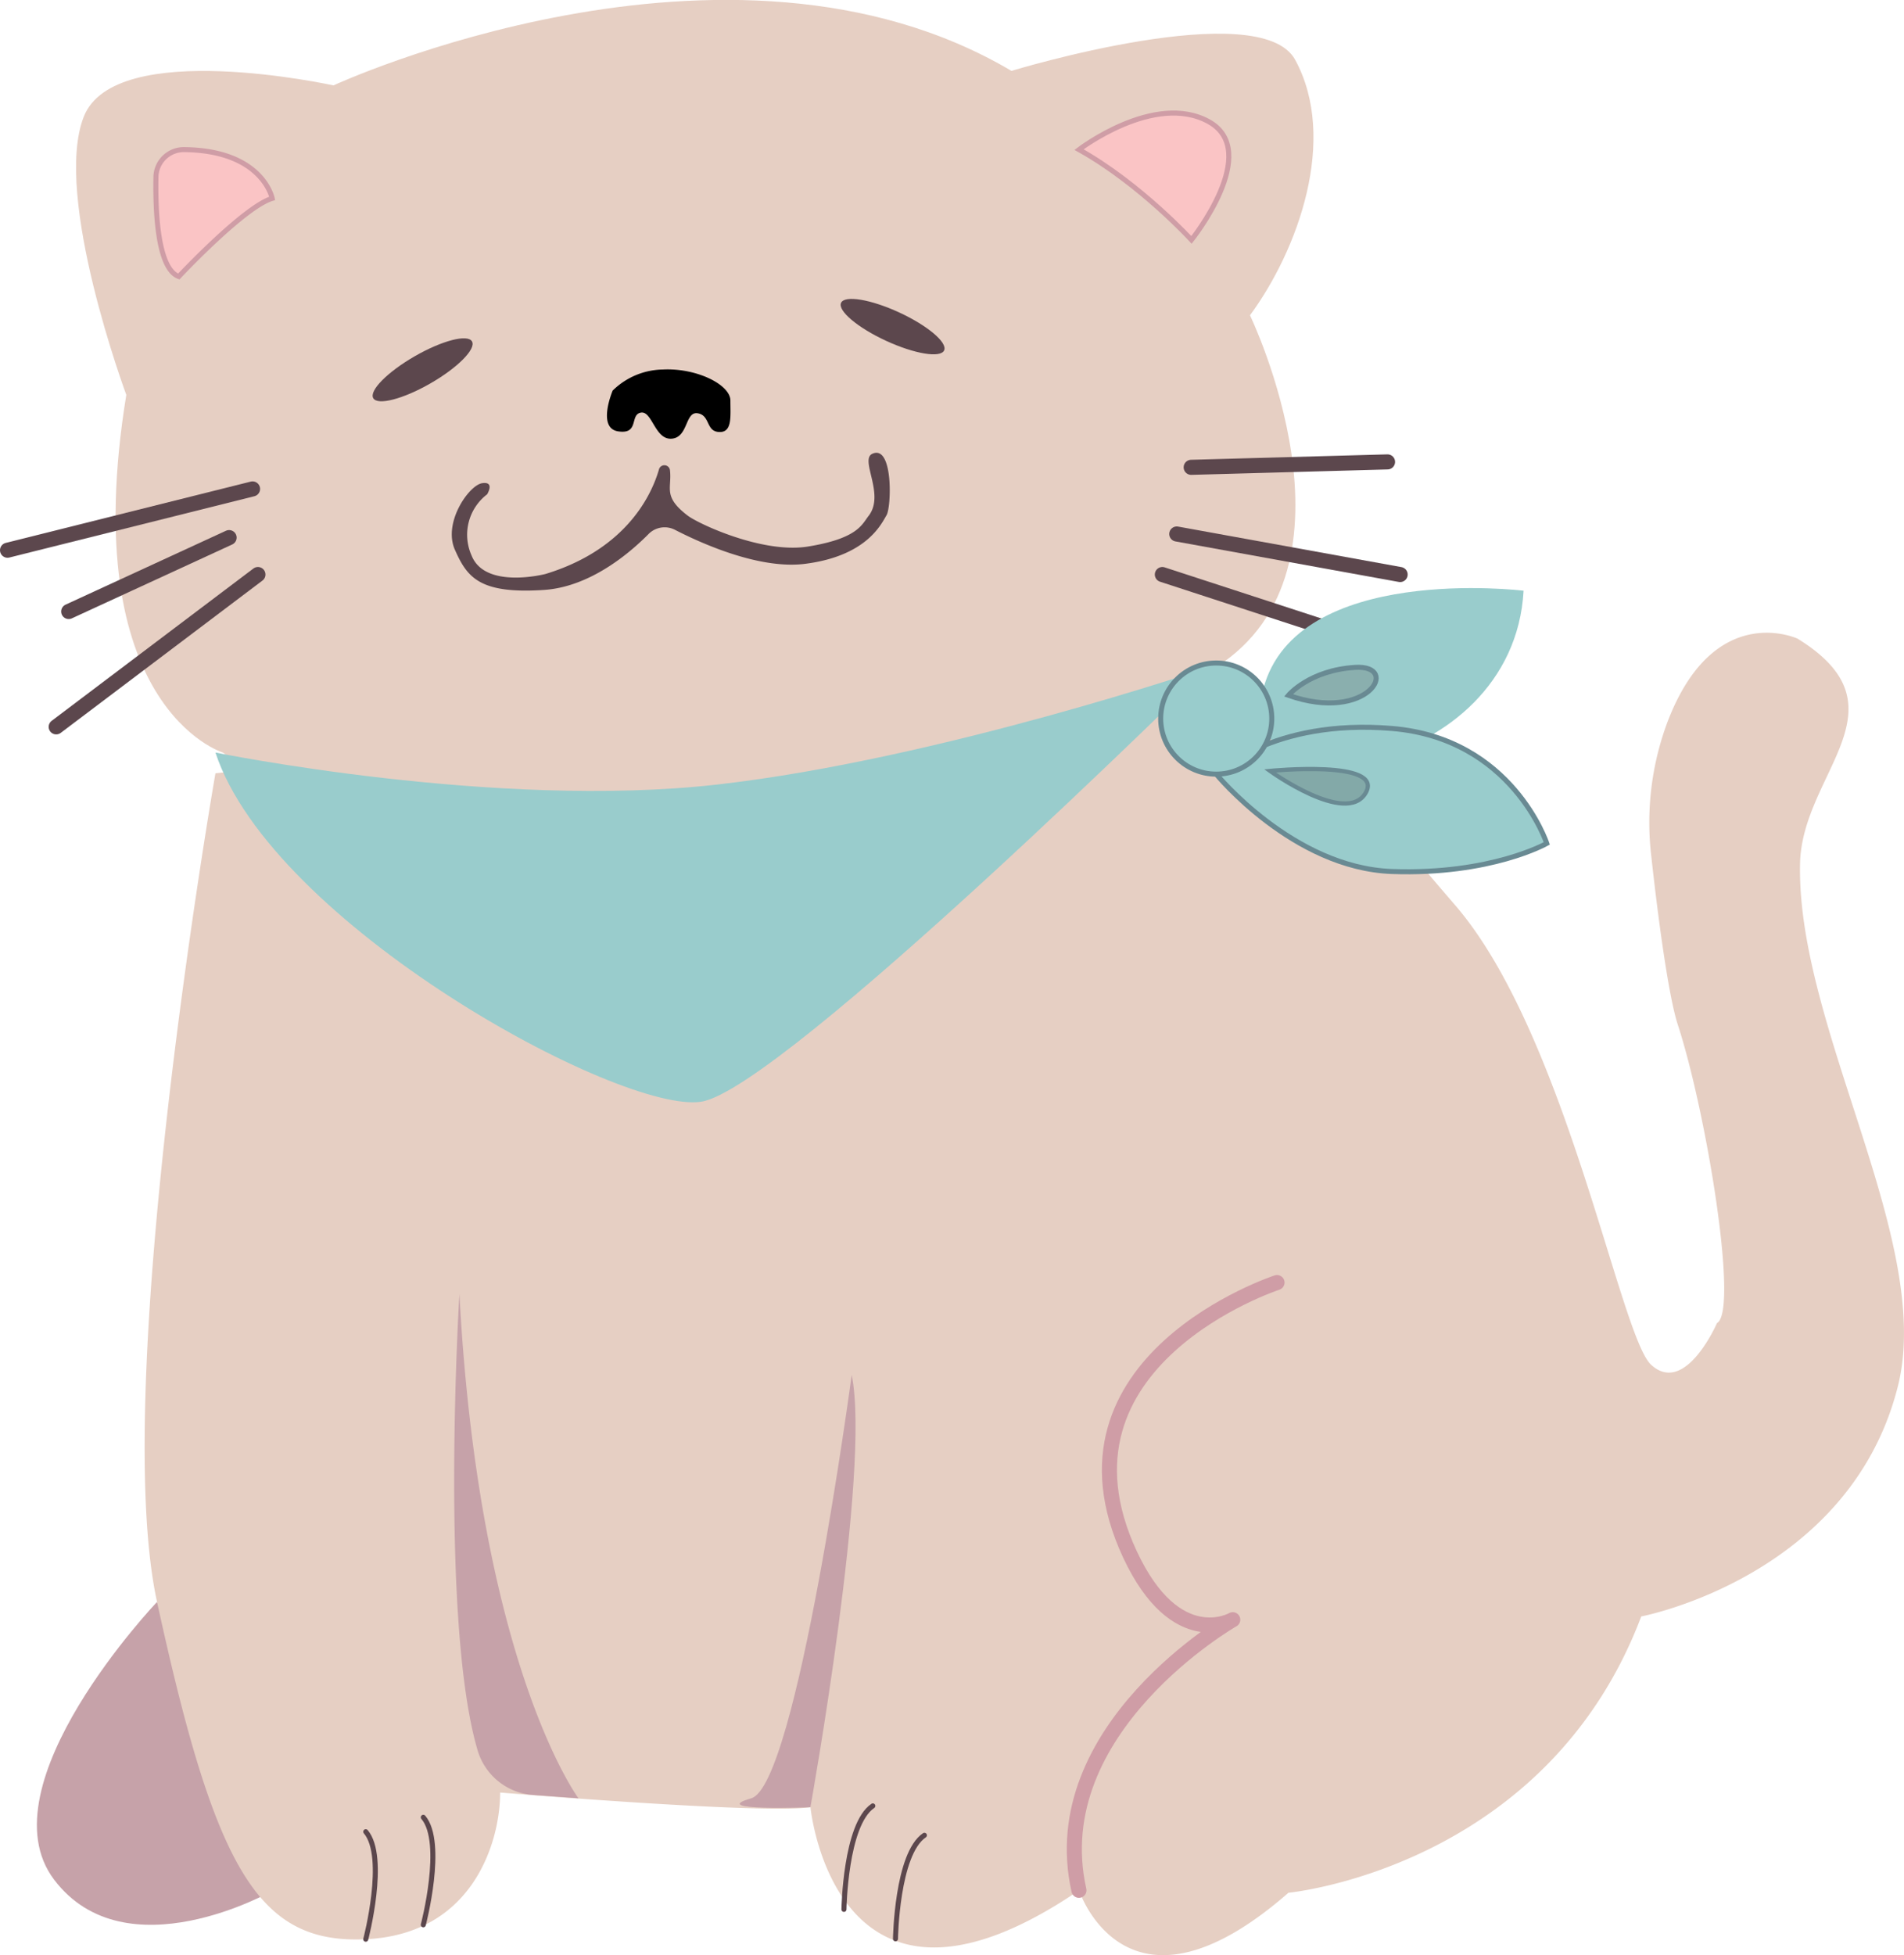<svg xmlns="http://www.w3.org/2000/svg" viewBox="0 0 379.13 389.18"><defs><style>.cls-1{fill:#c6a2a9;}.cls-2{fill:#e6cfc3;}.cls-3{fill:#5c474d;}.cls-4,.cls-8{fill:#9cc;}.cls-11,.cls-5,.cls-7{fill:none;stroke-linecap:round;}.cls-11,.cls-5{stroke:#5c474d;}.cls-10,.cls-5,.cls-6,.cls-8,.cls-9{stroke-miterlimit:10;}.cls-5,.cls-7{stroke-width:3px;}.cls-6{fill:#fac4c5;}.cls-6,.cls-7{stroke:#cf9da6;}.cls-11,.cls-7{stroke-linejoin:round;}.cls-10,.cls-8,.cls-9{stroke:#698a93;}.cls-9{fill:#8aafae;}.cls-10{fill:#83a9a8;stroke-width:0.84px;}</style></defs><title>Asset 7</title><g id="Layer_2" data-name="Layer 2"><g id="Layer_2-2" data-name="Layer 2"><path class="cls-1" d="M31.27,318.86s-34.75,36.49-20.49,55.29,43.42,2.24,43.42,2.24Z"/><path class="cls-2" d="M42.9,153.92S21.73,275.05,31.27,318.86C42.9,372.21,51.42,387,72.83,386s26.76-19.47,26.76-29.2c0,0,52.54,4.38,61.79,2.92,0,0,4.86,49.63,53.48,16.55,0,0,9.4,28.7,41.7.48,0,0,51.27-4.86,70.25-55,0,0,41.47-7.83,51.08-45.73,7.3-28.79-20.16-71.38-19.46-104.13.39-18.1,21.81-31-.48-44.76,0,0-16.63-7.79-25.92,16.59a57.1,57.1,0,0,0-3.21,26.8C330,181.33,332.14,198,334.1,204c5.67,17.39,12.17,56.92,7.79,59.36,0,0-6.33,14.59-13.14,8.27-6.21-5.78-16.89-65.84-39-91.46-5.43-6.28-10.77-12.61-15.88-19.15-8.38-10.73-21.25-24.82-33.19-28.22Z"/><path class="cls-2" d="M44.36,149.79S15,140.75,25.15,78.6c0,0-14.69-39.55-8.47-55.37S66.4,17,66.4,17s78.53-36.29,135-2.89c0,0,49.49-15.07,56.5-2.2,8.57,15.74.57,37.86-9,50.85,0,0,24.3,50.28-6.78,70.06S76.57,174.64,44.36,149.79Z"/><ellipse class="cls-3" cx="83.82" cy="73.32" rx="11.3" ry="3.11" transform="matrix(0.87, -0.5, 0.5, 0.87, -25.43, 51.73)"/><ellipse class="cls-3" cx="177.73" cy="65.01" rx="3.11" ry="11.3" transform="translate(44.22 199.13) rotate(-65.22)"/><path d="M122,77.74a14.58,14.58,0,0,1,10-4.19c6.66-.34,13.44,3,13.44,6.19s.4,6.38-2.26,6.25-1.73-3.33-4.26-3.73-1.84,4.8-5.18,5.06-3.87-5.59-6.13-5.19-.27,4.39-4.53,3.73S122,77.74,122,77.74Z"/><path class="cls-3" d="M131.2,93.49c-1.8,6.18-7.44,16.15-22.58,20.76,0,0-12,3.12-14.71-3.66A10.12,10.12,0,0,1,97,98.39s1.61-2.61-1-2.21-7.83,7.83-5.42,13.25,4.81,8.84,17.67,8c9.24-.58,17.16-7.36,20.88-11.12a4.49,4.49,0,0,1,5.23-.87c5.37,2.76,17,8,26.1,6.77,12.25-1.61,15.06-8,16.06-9.64s1.36-14.14-2.81-12.25c-2.6,1.17,2.59,8.09-.75,12.36-1.33,1.69-2.12,4.5-12.1,6.11-9,1.45-21.77-4.51-23.94-6.17-5-3.82-3.1-5.43-3.51-9A1.12,1.12,0,0,0,131.2,93.49Z"/><path class="cls-4" d="M42.9,149.79s55.82,11.39,99.94,6.37,97.8-23.32,97.8-23.32-84.89,83.94-101,86.45S54.17,184,42.9,149.79Z"/><g id="whiskers"><line class="cls-5" x1="1.5" y1="109.52" x2="50.29" y2="97.32"/><line class="cls-5" x1="13.68" y1="121.72" x2="45.62" y2="107.01"/><line class="cls-5" x1="11.19" y1="144.68" x2="51.36" y2="114.36"/><line class="cls-5" x1="237.19" y1="93.02" x2="276.29" y2="91.94"/><line class="cls-5" x1="234.32" y1="106.29" x2="278.8" y2="114.36"/><line class="cls-5" x1="231.45" y1="114.36" x2="271.63" y2="127.46"/></g><path class="cls-6" d="M31.05,35.21c-.13,6.85.32,18.28,4.55,19.83,0,0,13-13.88,18.6-15.55,0,0-1.86-9.55-17.54-9.71A5.55,5.55,0,0,0,31.05,35.21Z"/><path class="cls-6" d="M214.86,29.78s15-11.49,25.78-5.59-3.39,23.56-3.39,23.56S227,36.55,214.86,29.78Z"/><path class="cls-1" d="M91.48,257.58s-4,65.14,3.65,90.91a12.44,12.44,0,0,0,11.06,8.8l9,.66S95.43,331.47,91.48,257.58Z"/><path class="cls-1" d="M169.59,273.68s-10.91,81.67-20,84.27,11.78,1.78,11.78,1.78S173.48,292.48,169.59,273.68Z"/><path class="cls-7" d="M254.28,255.29S207,270.76,225,309.4c9.14,19.56,20.47,13,20.47,13s-37.86,21.63-30.63,53.86"/><path class="cls-4" d="M303.38,117.58s-45.25-5.56-51.84,19.58S301.35,154.69,303.38,117.58Z"/><path class="cls-8" d="M242.18,154.09s15.28,18.68,35,19.38S308,167.88,308,167.88,301.15,147,277.19,145,242.18,154.09,242.18,154.09Z"/><circle class="cls-8" cx="242.18" cy="143.03" r="11.06"/><path class="cls-9" d="M256.56,138.4s4.14-5,13.29-5.56S272.48,144,256.56,138.4Z"/><path class="cls-10" d="M252.89,153.45s15.24,11,19.05,4.36S252.89,153.45,252.89,153.45Z"/><path class="cls-11" d="M72.83,386s4.29-16.34,0-21.4"/><path class="cls-11" d="M84.29,383.13s4.29-16.34,0-21.4"/><path class="cls-11" d="M178.31,385.92s.26-16.9,5.76-20.61"/><path class="cls-11" d="M168.05,380.06s.26-16.89,5.75-20.6"/></g></g></svg>